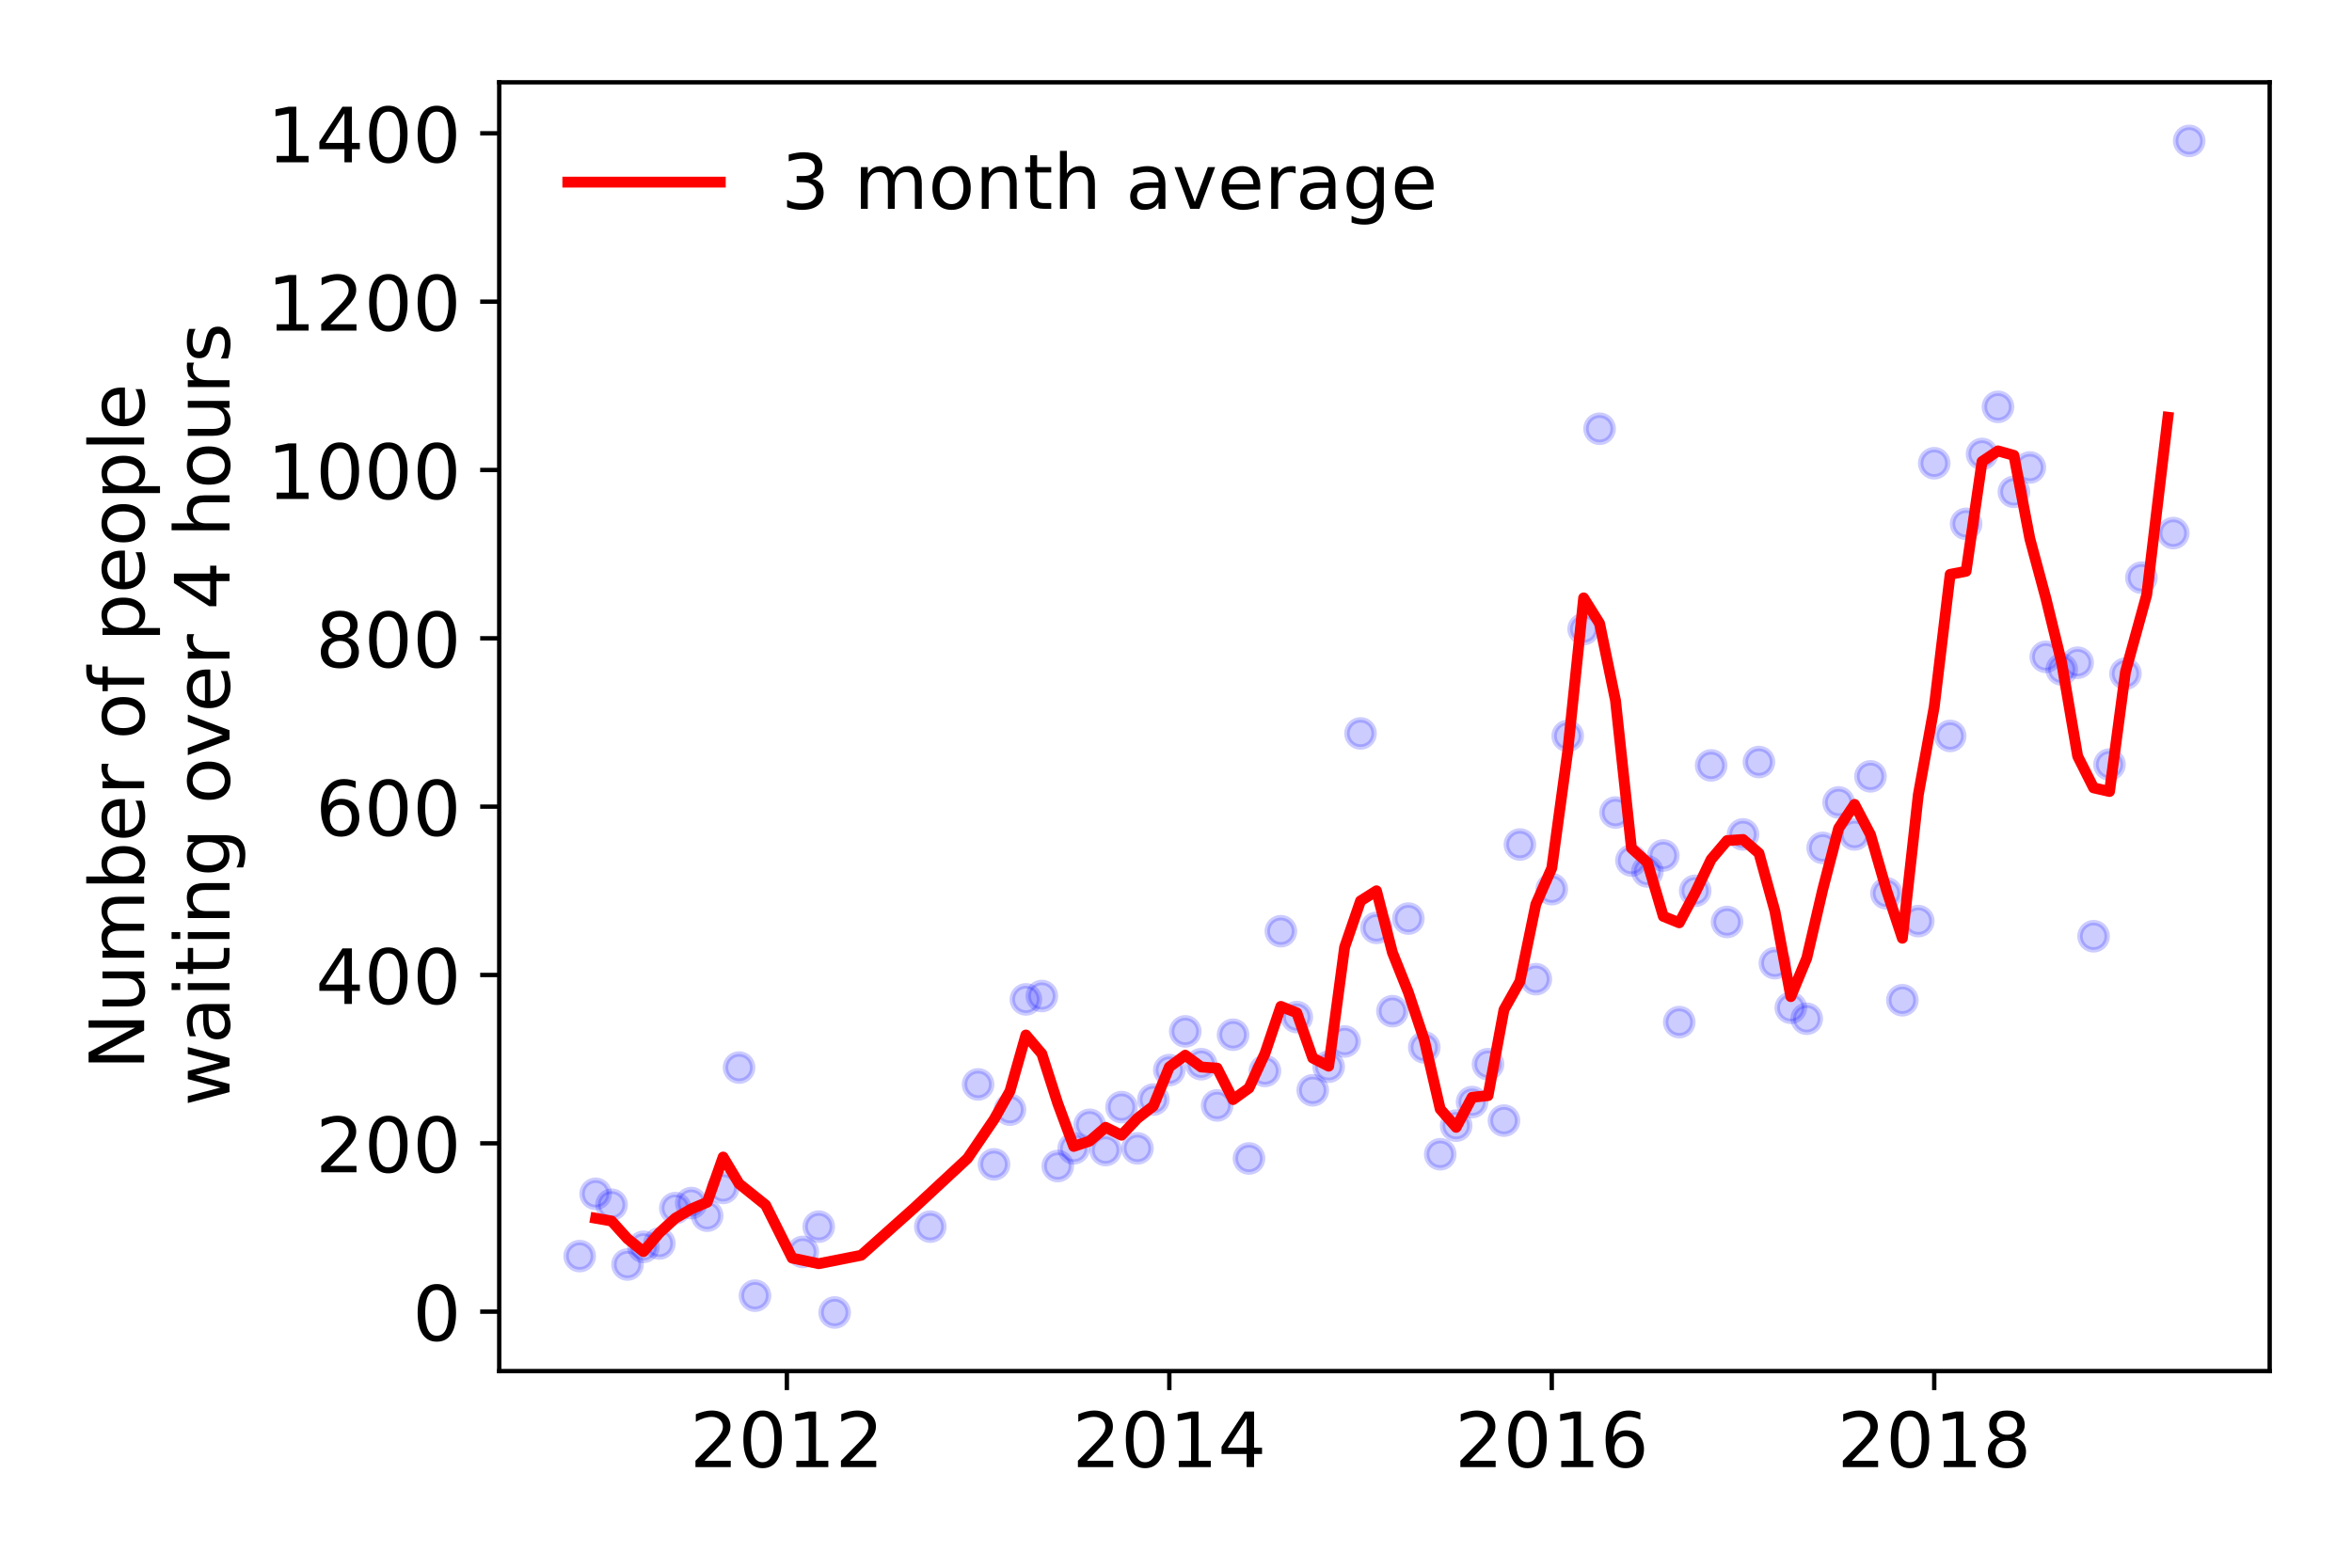 <?xml version="1.0" encoding="utf-8" standalone="no"?>
<!DOCTYPE svg PUBLIC "-//W3C//DTD SVG 1.1//EN"
  "http://www.w3.org/Graphics/SVG/1.1/DTD/svg11.dtd">
<!-- Created with matplotlib (https://matplotlib.org/) -->
<svg height="288pt" version="1.1" viewBox="0 0 432 288" width="432pt" xmlns="http://www.w3.org/2000/svg" xmlns:xlink="http://www.w3.org/1999/xlink">
 <defs>
  <style type="text/css">
*{stroke-linecap:butt;stroke-linejoin:round;}
  </style>
 </defs>
 <g id="figure_1">
  <g id="patch_1">
   <path d="M 0 288 
L 432 288 
L 432 0 
L 0 0 
z
" style="fill:#ffffff;"/>
  </g>
  <g id="axes_1">
   <g id="patch_2">
    <path d="M 91.695 251.88 
L 416.88 251.88 
L 416.88 15.12 
L 91.695 15.12 
z
" style="fill:#ffffff;"/>
   </g>
   <g id="matplotlib.axis_1">
    <g id="xtick_1">
     <g id="line2d_1">
      <defs>
       <path d="M 0 0 
L 0 3.5 
" id="m778761ebd9" style="stroke:#000000;stroke-width:0.8;"/>
      </defs>
      <g>
       <use style="stroke:#000000;stroke-width:0.8;" x="144.527" xlink:href="#m778761ebd9" y="251.88"/>
      </g>
     </g>
     <g id="text_1">
      <!-- 2012 -->
      <defs>
       <path d="M 19.188 8.297 
L 53.609 8.297 
L 53.609 0 
L 7.328 0 
L 7.328 8.297 
Q 12.938 14.109 22.625 23.891 
Q 32.328 33.688 34.812 36.531 
Q 39.547 41.844 41.422 45.531 
Q 43.312 49.219 43.312 52.781 
Q 43.312 58.594 39.234 62.25 
Q 35.156 65.922 28.609 65.922 
Q 23.969 65.922 18.812 64.312 
Q 13.672 62.703 7.812 59.422 
L 7.812 69.391 
Q 13.766 71.781 18.938 73 
Q 24.125 74.219 28.422 74.219 
Q 39.75 74.219 46.484 68.547 
Q 53.219 62.891 53.219 53.422 
Q 53.219 48.922 51.531 44.891 
Q 49.859 40.875 45.406 35.406 
Q 44.188 33.984 37.641 27.219 
Q 31.109 20.453 19.188 8.297 
z
" id="DejaVuSans-50"/>
       <path d="M 31.781 66.406 
Q 24.172 66.406 20.328 58.906 
Q 16.5 51.422 16.5 36.375 
Q 16.5 21.391 20.328 13.891 
Q 24.172 6.391 31.781 6.391 
Q 39.453 6.391 43.281 13.891 
Q 47.125 21.391 47.125 36.375 
Q 47.125 51.422 43.281 58.906 
Q 39.453 66.406 31.781 66.406 
z
M 31.781 74.219 
Q 44.047 74.219 50.516 64.516 
Q 56.984 54.828 56.984 36.375 
Q 56.984 17.969 50.516 8.266 
Q 44.047 -1.422 31.781 -1.422 
Q 19.531 -1.422 13.062 8.266 
Q 6.594 17.969 6.594 36.375 
Q 6.594 54.828 13.062 64.516 
Q 19.531 74.219 31.781 74.219 
z
" id="DejaVuSans-48"/>
       <path d="M 12.406 8.297 
L 28.516 8.297 
L 28.516 63.922 
L 10.984 60.406 
L 10.984 69.391 
L 28.422 72.906 
L 38.281 72.906 
L 38.281 8.297 
L 54.391 8.297 
L 54.391 0 
L 12.406 0 
z
" id="DejaVuSans-49"/>
      </defs>
      <g transform="translate(126.712 269.518)scale(0.14 -0.14)">
       <use xlink:href="#DejaVuSans-50"/>
       <use x="63.623" xlink:href="#DejaVuSans-48"/>
       <use x="127.246" xlink:href="#DejaVuSans-49"/>
       <use x="190.869" xlink:href="#DejaVuSans-50"/>
      </g>
     </g>
    </g>
    <g id="xtick_2">
     <g id="line2d_2">
      <g>
       <use style="stroke:#000000;stroke-width:0.8;" x="214.774" xlink:href="#m778761ebd9" y="251.88"/>
      </g>
     </g>
     <g id="text_2">
      <!-- 2014 -->
      <defs>
       <path d="M 37.797 64.312 
L 12.891 25.391 
L 37.797 25.391 
z
M 35.203 72.906 
L 47.609 72.906 
L 47.609 25.391 
L 58.016 25.391 
L 58.016 17.188 
L 47.609 17.188 
L 47.609 0 
L 37.797 0 
L 37.797 17.188 
L 4.891 17.188 
L 4.891 26.703 
z
" id="DejaVuSans-52"/>
      </defs>
      <g transform="translate(196.959 269.518)scale(0.14 -0.14)">
       <use xlink:href="#DejaVuSans-50"/>
       <use x="63.623" xlink:href="#DejaVuSans-48"/>
       <use x="127.246" xlink:href="#DejaVuSans-49"/>
       <use x="190.869" xlink:href="#DejaVuSans-52"/>
      </g>
     </g>
    </g>
    <g id="xtick_3">
     <g id="line2d_3">
      <g>
       <use style="stroke:#000000;stroke-width:0.8;" x="285.021" xlink:href="#m778761ebd9" y="251.88"/>
      </g>
     </g>
     <g id="text_3">
      <!-- 2016 -->
      <defs>
       <path d="M 33.016 40.375 
Q 26.375 40.375 22.484 35.828 
Q 18.609 31.297 18.609 23.391 
Q 18.609 15.531 22.484 10.953 
Q 26.375 6.391 33.016 6.391 
Q 39.656 6.391 43.531 10.953 
Q 47.406 15.531 47.406 23.391 
Q 47.406 31.297 43.531 35.828 
Q 39.656 40.375 33.016 40.375 
z
M 52.594 71.297 
L 52.594 62.312 
Q 48.875 64.062 45.094 64.984 
Q 41.312 65.922 37.594 65.922 
Q 27.828 65.922 22.672 59.328 
Q 17.531 52.734 16.797 39.406 
Q 19.672 43.656 24.016 45.922 
Q 28.375 48.188 33.594 48.188 
Q 44.578 48.188 50.953 41.516 
Q 57.328 34.859 57.328 23.391 
Q 57.328 12.156 50.688 5.359 
Q 44.047 -1.422 33.016 -1.422 
Q 20.359 -1.422 13.672 8.266 
Q 6.984 17.969 6.984 36.375 
Q 6.984 53.656 15.188 63.938 
Q 23.391 74.219 37.203 74.219 
Q 40.922 74.219 44.703 73.484 
Q 48.484 72.75 52.594 71.297 
z
" id="DejaVuSans-54"/>
      </defs>
      <g transform="translate(267.206 269.518)scale(0.14 -0.14)">
       <use xlink:href="#DejaVuSans-50"/>
       <use x="63.623" xlink:href="#DejaVuSans-48"/>
       <use x="127.246" xlink:href="#DejaVuSans-49"/>
       <use x="190.869" xlink:href="#DejaVuSans-54"/>
      </g>
     </g>
    </g>
    <g id="xtick_4">
     <g id="line2d_4">
      <g>
       <use style="stroke:#000000;stroke-width:0.8;" x="355.268" xlink:href="#m778761ebd9" y="251.88"/>
      </g>
     </g>
     <g id="text_4">
      <!-- 2018 -->
      <defs>
       <path d="M 31.781 34.625 
Q 24.75 34.625 20.719 30.859 
Q 16.703 27.094 16.703 20.516 
Q 16.703 13.922 20.719 10.156 
Q 24.75 6.391 31.781 6.391 
Q 38.812 6.391 42.859 10.172 
Q 46.922 13.969 46.922 20.516 
Q 46.922 27.094 42.891 30.859 
Q 38.875 34.625 31.781 34.625 
z
M 21.922 38.812 
Q 15.578 40.375 12.031 44.719 
Q 8.5 49.078 8.5 55.328 
Q 8.5 64.062 14.719 69.141 
Q 20.953 74.219 31.781 74.219 
Q 42.672 74.219 48.875 69.141 
Q 55.078 64.062 55.078 55.328 
Q 55.078 49.078 51.531 44.719 
Q 48 40.375 41.703 38.812 
Q 48.828 37.156 52.797 32.312 
Q 56.781 27.484 56.781 20.516 
Q 56.781 9.906 50.312 4.234 
Q 43.844 -1.422 31.781 -1.422 
Q 19.734 -1.422 13.25 4.234 
Q 6.781 9.906 6.781 20.516 
Q 6.781 27.484 10.781 32.312 
Q 14.797 37.156 21.922 38.812 
z
M 18.312 54.391 
Q 18.312 48.734 21.844 45.562 
Q 25.391 42.391 31.781 42.391 
Q 38.141 42.391 41.719 45.562 
Q 45.312 48.734 45.312 54.391 
Q 45.312 60.062 41.719 63.234 
Q 38.141 66.406 31.781 66.406 
Q 25.391 66.406 21.844 63.234 
Q 18.312 60.062 18.312 54.391 
z
" id="DejaVuSans-56"/>
      </defs>
      <g transform="translate(337.453 269.518)scale(0.14 -0.14)">
       <use xlink:href="#DejaVuSans-50"/>
       <use x="63.623" xlink:href="#DejaVuSans-48"/>
       <use x="127.246" xlink:href="#DejaVuSans-49"/>
       <use x="190.869" xlink:href="#DejaVuSans-56"/>
      </g>
     </g>
    </g>
   </g>
   <g id="matplotlib.axis_2">
    <g id="ytick_1">
     <g id="line2d_5">
      <defs>
       <path d="M 0 0 
L -3.5 0 
" id="m8ed3cdb91a" style="stroke:#000000;stroke-width:0.8;"/>
      </defs>
      <g>
       <use style="stroke:#000000;stroke-width:0.8;" x="91.695" xlink:href="#m8ed3cdb91a" y="240.964"/>
      </g>
     </g>
     <g id="text_5">
      <!-- 0 -->
      <g transform="translate(75.787 246.282)scale(0.14 -0.14)">
       <use xlink:href="#DejaVuSans-48"/>
      </g>
     </g>
    </g>
    <g id="ytick_2">
     <g id="line2d_6">
      <g>
       <use style="stroke:#000000;stroke-width:0.8;" x="91.695" xlink:href="#m8ed3cdb91a" y="210.039"/>
      </g>
     </g>
     <g id="text_6">
      <!-- 200 -->
      <g transform="translate(57.972 215.358)scale(0.14 -0.14)">
       <use xlink:href="#DejaVuSans-50"/>
       <use x="63.623" xlink:href="#DejaVuSans-48"/>
       <use x="127.246" xlink:href="#DejaVuSans-48"/>
      </g>
     </g>
    </g>
    <g id="ytick_3">
     <g id="line2d_7">
      <g>
       <use style="stroke:#000000;stroke-width:0.8;" x="91.695" xlink:href="#m8ed3cdb91a" y="179.114"/>
      </g>
     </g>
     <g id="text_7">
      <!-- 400 -->
      <g transform="translate(57.972 184.433)scale(0.14 -0.14)">
       <use xlink:href="#DejaVuSans-52"/>
       <use x="63.623" xlink:href="#DejaVuSans-48"/>
       <use x="127.246" xlink:href="#DejaVuSans-48"/>
      </g>
     </g>
    </g>
    <g id="ytick_4">
     <g id="line2d_8">
      <g>
       <use style="stroke:#000000;stroke-width:0.8;" x="91.695" xlink:href="#m8ed3cdb91a" y="148.189"/>
      </g>
     </g>
     <g id="text_8">
      <!-- 600 -->
      <g transform="translate(57.972 153.508)scale(0.14 -0.14)">
       <use xlink:href="#DejaVuSans-54"/>
       <use x="63.623" xlink:href="#DejaVuSans-48"/>
       <use x="127.246" xlink:href="#DejaVuSans-48"/>
      </g>
     </g>
    </g>
    <g id="ytick_5">
     <g id="line2d_9">
      <g>
       <use style="stroke:#000000;stroke-width:0.8;" x="91.695" xlink:href="#m8ed3cdb91a" y="117.264"/>
      </g>
     </g>
     <g id="text_9">
      <!-- 800 -->
      <g transform="translate(57.972 122.583)scale(0.14 -0.14)">
       <use xlink:href="#DejaVuSans-56"/>
       <use x="63.623" xlink:href="#DejaVuSans-48"/>
       <use x="127.246" xlink:href="#DejaVuSans-48"/>
      </g>
     </g>
    </g>
    <g id="ytick_6">
     <g id="line2d_10">
      <g>
       <use style="stroke:#000000;stroke-width:0.8;" x="91.695" xlink:href="#m8ed3cdb91a" y="86.34"/>
      </g>
     </g>
     <g id="text_10">
      <!-- 1000 -->
      <g transform="translate(49.065 91.659)scale(0.14 -0.14)">
       <use xlink:href="#DejaVuSans-49"/>
       <use x="63.623" xlink:href="#DejaVuSans-48"/>
       <use x="127.246" xlink:href="#DejaVuSans-48"/>
       <use x="190.869" xlink:href="#DejaVuSans-48"/>
      </g>
     </g>
    </g>
    <g id="ytick_7">
     <g id="line2d_11">
      <g>
       <use style="stroke:#000000;stroke-width:0.8;" x="91.695" xlink:href="#m8ed3cdb91a" y="55.415"/>
      </g>
     </g>
     <g id="text_11">
      <!-- 1200 -->
      <g transform="translate(49.065 60.734)scale(0.14 -0.14)">
       <use xlink:href="#DejaVuSans-49"/>
       <use x="63.623" xlink:href="#DejaVuSans-50"/>
       <use x="127.246" xlink:href="#DejaVuSans-48"/>
       <use x="190.869" xlink:href="#DejaVuSans-48"/>
      </g>
     </g>
    </g>
    <g id="ytick_8">
     <g id="line2d_12">
      <g>
       <use style="stroke:#000000;stroke-width:0.8;" x="91.695" xlink:href="#m8ed3cdb91a" y="24.49"/>
      </g>
     </g>
     <g id="text_12">
      <!-- 1400 -->
      <g transform="translate(49.065 29.809)scale(0.14 -0.14)">
       <use xlink:href="#DejaVuSans-49"/>
       <use x="63.623" xlink:href="#DejaVuSans-52"/>
       <use x="127.246" xlink:href="#DejaVuSans-48"/>
       <use x="190.869" xlink:href="#DejaVuSans-48"/>
      </g>
     </g>
    </g>
    <g id="text_13">
     <!-- Number of people -->
     <defs>
      <path d="M 9.812 72.906 
L 23.094 72.906 
L 55.422 11.922 
L 55.422 72.906 
L 64.984 72.906 
L 64.984 0 
L 51.703 0 
L 19.391 60.984 
L 19.391 0 
L 9.812 0 
z
" id="DejaVuSans-78"/>
      <path d="M 8.5 21.578 
L 8.5 54.688 
L 17.484 54.688 
L 17.484 21.922 
Q 17.484 14.156 20.5 10.266 
Q 23.531 6.391 29.594 6.391 
Q 36.859 6.391 41.078 11.031 
Q 45.312 15.672 45.312 23.688 
L 45.312 54.688 
L 54.297 54.688 
L 54.297 0 
L 45.312 0 
L 45.312 8.406 
Q 42.047 3.422 37.719 1 
Q 33.406 -1.422 27.688 -1.422 
Q 18.266 -1.422 13.375 4.438 
Q 8.5 10.297 8.5 21.578 
z
M 31.109 56 
z
" id="DejaVuSans-117"/>
      <path d="M 52 44.188 
Q 55.375 50.25 60.062 53.125 
Q 64.75 56 71.094 56 
Q 79.641 56 84.281 50.016 
Q 88.922 44.047 88.922 33.016 
L 88.922 0 
L 79.891 0 
L 79.891 32.719 
Q 79.891 40.578 77.094 44.375 
Q 74.312 48.188 68.609 48.188 
Q 61.625 48.188 57.562 43.547 
Q 53.516 38.922 53.516 30.906 
L 53.516 0 
L 44.484 0 
L 44.484 32.719 
Q 44.484 40.625 41.703 44.406 
Q 38.922 48.188 33.109 48.188 
Q 26.219 48.188 22.156 43.531 
Q 18.109 38.875 18.109 30.906 
L 18.109 0 
L 9.078 0 
L 9.078 54.688 
L 18.109 54.688 
L 18.109 46.188 
Q 21.188 51.219 25.484 53.609 
Q 29.781 56 35.688 56 
Q 41.656 56 45.828 52.969 
Q 50 49.953 52 44.188 
z
" id="DejaVuSans-109"/>
      <path d="M 48.688 27.297 
Q 48.688 37.203 44.609 42.844 
Q 40.531 48.484 33.406 48.484 
Q 26.266 48.484 22.188 42.844 
Q 18.109 37.203 18.109 27.297 
Q 18.109 17.391 22.188 11.75 
Q 26.266 6.109 33.406 6.109 
Q 40.531 6.109 44.609 11.75 
Q 48.688 17.391 48.688 27.297 
z
M 18.109 46.391 
Q 20.953 51.266 25.266 53.625 
Q 29.594 56 35.594 56 
Q 45.562 56 51.781 48.094 
Q 58.016 40.188 58.016 27.297 
Q 58.016 14.406 51.781 6.484 
Q 45.562 -1.422 35.594 -1.422 
Q 29.594 -1.422 25.266 0.953 
Q 20.953 3.328 18.109 8.203 
L 18.109 0 
L 9.078 0 
L 9.078 75.984 
L 18.109 75.984 
z
" id="DejaVuSans-98"/>
      <path d="M 56.203 29.594 
L 56.203 25.203 
L 14.891 25.203 
Q 15.484 15.922 20.484 11.062 
Q 25.484 6.203 34.422 6.203 
Q 39.594 6.203 44.453 7.469 
Q 49.312 8.734 54.109 11.281 
L 54.109 2.781 
Q 49.266 0.734 44.188 -0.344 
Q 39.109 -1.422 33.891 -1.422 
Q 20.797 -1.422 13.156 6.188 
Q 5.516 13.812 5.516 26.812 
Q 5.516 40.234 12.766 48.109 
Q 20.016 56 32.328 56 
Q 43.359 56 49.781 48.891 
Q 56.203 41.797 56.203 29.594 
z
M 47.219 32.234 
Q 47.125 39.594 43.094 43.984 
Q 39.062 48.391 32.422 48.391 
Q 24.906 48.391 20.391 44.141 
Q 15.875 39.891 15.188 32.172 
z
" id="DejaVuSans-101"/>
      <path d="M 41.109 46.297 
Q 39.594 47.172 37.812 47.578 
Q 36.031 48 33.891 48 
Q 26.266 48 22.188 43.047 
Q 18.109 38.094 18.109 28.812 
L 18.109 0 
L 9.078 0 
L 9.078 54.688 
L 18.109 54.688 
L 18.109 46.188 
Q 20.953 51.172 25.484 53.578 
Q 30.031 56 36.531 56 
Q 37.453 56 38.578 55.875 
Q 39.703 55.766 41.062 55.516 
z
" id="DejaVuSans-114"/>
      <path id="DejaVuSans-32"/>
      <path d="M 30.609 48.391 
Q 23.391 48.391 19.188 42.75 
Q 14.984 37.109 14.984 27.297 
Q 14.984 17.484 19.156 11.844 
Q 23.344 6.203 30.609 6.203 
Q 37.797 6.203 41.984 11.859 
Q 46.188 17.531 46.188 27.297 
Q 46.188 37.016 41.984 42.703 
Q 37.797 48.391 30.609 48.391 
z
M 30.609 56 
Q 42.328 56 49.016 48.375 
Q 55.719 40.766 55.719 27.297 
Q 55.719 13.875 49.016 6.219 
Q 42.328 -1.422 30.609 -1.422 
Q 18.844 -1.422 12.172 6.219 
Q 5.516 13.875 5.516 27.297 
Q 5.516 40.766 12.172 48.375 
Q 18.844 56 30.609 56 
z
" id="DejaVuSans-111"/>
      <path d="M 37.109 75.984 
L 37.109 68.5 
L 28.516 68.5 
Q 23.688 68.5 21.797 66.547 
Q 19.922 64.594 19.922 59.516 
L 19.922 54.688 
L 34.719 54.688 
L 34.719 47.703 
L 19.922 47.703 
L 19.922 0 
L 10.891 0 
L 10.891 47.703 
L 2.297 47.703 
L 2.297 54.688 
L 10.891 54.688 
L 10.891 58.5 
Q 10.891 67.625 15.141 71.797 
Q 19.391 75.984 28.609 75.984 
z
" id="DejaVuSans-102"/>
      <path d="M 18.109 8.203 
L 18.109 -20.797 
L 9.078 -20.797 
L 9.078 54.688 
L 18.109 54.688 
L 18.109 46.391 
Q 20.953 51.266 25.266 53.625 
Q 29.594 56 35.594 56 
Q 45.562 56 51.781 48.094 
Q 58.016 40.188 58.016 27.297 
Q 58.016 14.406 51.781 6.484 
Q 45.562 -1.422 35.594 -1.422 
Q 29.594 -1.422 25.266 0.953 
Q 20.953 3.328 18.109 8.203 
z
M 48.688 27.297 
Q 48.688 37.203 44.609 42.844 
Q 40.531 48.484 33.406 48.484 
Q 26.266 48.484 22.188 42.844 
Q 18.109 37.203 18.109 27.297 
Q 18.109 17.391 22.188 11.75 
Q 26.266 6.109 33.406 6.109 
Q 40.531 6.109 44.609 11.75 
Q 48.688 17.391 48.688 27.297 
z
" id="DejaVuSans-112"/>
      <path d="M 9.422 75.984 
L 18.406 75.984 
L 18.406 0 
L 9.422 0 
z
" id="DejaVuSans-108"/>
     </defs>
     <g transform="translate(26.477 196.547)rotate(-90)scale(0.14 -0.14)">
      <use xlink:href="#DejaVuSans-78"/>
      <use x="74.805" xlink:href="#DejaVuSans-117"/>
      <use x="138.184" xlink:href="#DejaVuSans-109"/>
      <use x="235.596" xlink:href="#DejaVuSans-98"/>
      <use x="299.072" xlink:href="#DejaVuSans-101"/>
      <use x="360.596" xlink:href="#DejaVuSans-114"/>
      <use x="401.709" xlink:href="#DejaVuSans-32"/>
      <use x="433.496" xlink:href="#DejaVuSans-111"/>
      <use x="494.678" xlink:href="#DejaVuSans-102"/>
      <use x="529.883" xlink:href="#DejaVuSans-32"/>
      <use x="561.67" xlink:href="#DejaVuSans-112"/>
      <use x="625.146" xlink:href="#DejaVuSans-101"/>
      <use x="686.67" xlink:href="#DejaVuSans-111"/>
      <use x="747.852" xlink:href="#DejaVuSans-112"/>
      <use x="811.328" xlink:href="#DejaVuSans-108"/>
      <use x="839.111" xlink:href="#DejaVuSans-101"/>
     </g>
     <!--  waiting over 4 hours -->
     <defs>
      <path d="M 4.203 54.688 
L 13.188 54.688 
L 24.422 12.016 
L 35.594 54.688 
L 46.188 54.688 
L 57.422 12.016 
L 68.609 54.688 
L 77.594 54.688 
L 63.281 0 
L 52.688 0 
L 40.922 44.828 
L 29.109 0 
L 18.5 0 
z
" id="DejaVuSans-119"/>
      <path d="M 34.281 27.484 
Q 23.391 27.484 19.188 25 
Q 14.984 22.516 14.984 16.5 
Q 14.984 11.719 18.141 8.906 
Q 21.297 6.109 26.703 6.109 
Q 34.188 6.109 38.703 11.406 
Q 43.219 16.703 43.219 25.484 
L 43.219 27.484 
z
M 52.203 31.203 
L 52.203 0 
L 43.219 0 
L 43.219 8.297 
Q 40.141 3.328 35.547 0.953 
Q 30.953 -1.422 24.312 -1.422 
Q 15.922 -1.422 10.953 3.297 
Q 6 8.016 6 15.922 
Q 6 25.141 12.172 29.828 
Q 18.359 34.516 30.609 34.516 
L 43.219 34.516 
L 43.219 35.406 
Q 43.219 41.609 39.141 45 
Q 35.062 48.391 27.688 48.391 
Q 23 48.391 18.547 47.266 
Q 14.109 46.141 10.016 43.891 
L 10.016 52.203 
Q 14.938 54.109 19.578 55.047 
Q 24.219 56 28.609 56 
Q 40.484 56 46.344 49.844 
Q 52.203 43.703 52.203 31.203 
z
" id="DejaVuSans-97"/>
      <path d="M 9.422 54.688 
L 18.406 54.688 
L 18.406 0 
L 9.422 0 
z
M 9.422 75.984 
L 18.406 75.984 
L 18.406 64.594 
L 9.422 64.594 
z
" id="DejaVuSans-105"/>
      <path d="M 18.312 70.219 
L 18.312 54.688 
L 36.812 54.688 
L 36.812 47.703 
L 18.312 47.703 
L 18.312 18.016 
Q 18.312 11.328 20.141 9.422 
Q 21.969 7.516 27.594 7.516 
L 36.812 7.516 
L 36.812 0 
L 27.594 0 
Q 17.188 0 13.234 3.875 
Q 9.281 7.766 9.281 18.016 
L 9.281 47.703 
L 2.688 47.703 
L 2.688 54.688 
L 9.281 54.688 
L 9.281 70.219 
z
" id="DejaVuSans-116"/>
      <path d="M 54.891 33.016 
L 54.891 0 
L 45.906 0 
L 45.906 32.719 
Q 45.906 40.484 42.875 44.328 
Q 39.844 48.188 33.797 48.188 
Q 26.516 48.188 22.312 43.547 
Q 18.109 38.922 18.109 30.906 
L 18.109 0 
L 9.078 0 
L 9.078 54.688 
L 18.109 54.688 
L 18.109 46.188 
Q 21.344 51.125 25.703 53.562 
Q 30.078 56 35.797 56 
Q 45.219 56 50.047 50.172 
Q 54.891 44.344 54.891 33.016 
z
" id="DejaVuSans-110"/>
      <path d="M 45.406 27.984 
Q 45.406 37.75 41.375 43.109 
Q 37.359 48.484 30.078 48.484 
Q 22.859 48.484 18.828 43.109 
Q 14.797 37.75 14.797 27.984 
Q 14.797 18.266 18.828 12.891 
Q 22.859 7.516 30.078 7.516 
Q 37.359 7.516 41.375 12.891 
Q 45.406 18.266 45.406 27.984 
z
M 54.391 6.781 
Q 54.391 -7.172 48.188 -13.984 
Q 42 -20.797 29.203 -20.797 
Q 24.469 -20.797 20.266 -20.094 
Q 16.062 -19.391 12.109 -17.922 
L 12.109 -9.188 
Q 16.062 -11.328 19.922 -12.344 
Q 23.781 -13.375 27.781 -13.375 
Q 36.625 -13.375 41.016 -8.766 
Q 45.406 -4.156 45.406 5.172 
L 45.406 9.625 
Q 42.625 4.781 38.281 2.391 
Q 33.938 0 27.875 0 
Q 17.828 0 11.672 7.656 
Q 5.516 15.328 5.516 27.984 
Q 5.516 40.672 11.672 48.328 
Q 17.828 56 27.875 56 
Q 33.938 56 38.281 53.609 
Q 42.625 51.219 45.406 46.391 
L 45.406 54.688 
L 54.391 54.688 
z
" id="DejaVuSans-103"/>
      <path d="M 2.984 54.688 
L 12.5 54.688 
L 29.594 8.797 
L 46.688 54.688 
L 56.203 54.688 
L 35.688 0 
L 23.484 0 
z
" id="DejaVuSans-118"/>
      <path d="M 54.891 33.016 
L 54.891 0 
L 45.906 0 
L 45.906 32.719 
Q 45.906 40.484 42.875 44.328 
Q 39.844 48.188 33.797 48.188 
Q 26.516 48.188 22.312 43.547 
Q 18.109 38.922 18.109 30.906 
L 18.109 0 
L 9.078 0 
L 9.078 75.984 
L 18.109 75.984 
L 18.109 46.188 
Q 21.344 51.125 25.703 53.562 
Q 30.078 56 35.797 56 
Q 45.219 56 50.047 50.172 
Q 54.891 44.344 54.891 33.016 
z
" id="DejaVuSans-104"/>
      <path d="M 44.281 53.078 
L 44.281 44.578 
Q 40.484 46.531 36.375 47.5 
Q 32.281 48.484 27.875 48.484 
Q 21.188 48.484 17.844 46.438 
Q 14.5 44.391 14.5 40.281 
Q 14.5 37.156 16.891 35.375 
Q 19.281 33.594 26.516 31.984 
L 29.594 31.297 
Q 39.156 29.25 43.188 25.516 
Q 47.219 21.781 47.219 15.094 
Q 47.219 7.469 41.188 3.016 
Q 35.156 -1.422 24.609 -1.422 
Q 20.219 -1.422 15.453 -0.562 
Q 10.688 0.297 5.422 2 
L 5.422 11.281 
Q 10.406 8.688 15.234 7.391 
Q 20.062 6.109 24.812 6.109 
Q 31.156 6.109 34.562 8.281 
Q 37.984 10.453 37.984 14.406 
Q 37.984 18.062 35.516 20.016 
Q 33.062 21.969 24.703 23.781 
L 21.578 24.516 
Q 13.234 26.266 9.516 29.906 
Q 5.812 33.547 5.812 39.891 
Q 5.812 47.609 11.281 51.797 
Q 16.75 56 26.812 56 
Q 31.781 56 36.172 55.266 
Q 40.578 54.547 44.281 53.078 
z
" id="DejaVuSans-115"/>
     </defs>
     <g transform="translate(42.153 207.672)rotate(-90)scale(0.14 -0.14)">
      <use xlink:href="#DejaVuSans-32"/>
      <use x="31.787" xlink:href="#DejaVuSans-119"/>
      <use x="113.574" xlink:href="#DejaVuSans-97"/>
      <use x="174.854" xlink:href="#DejaVuSans-105"/>
      <use x="202.637" xlink:href="#DejaVuSans-116"/>
      <use x="241.846" xlink:href="#DejaVuSans-105"/>
      <use x="269.629" xlink:href="#DejaVuSans-110"/>
      <use x="333.008" xlink:href="#DejaVuSans-103"/>
      <use x="396.484" xlink:href="#DejaVuSans-32"/>
      <use x="428.271" xlink:href="#DejaVuSans-111"/>
      <use x="489.453" xlink:href="#DejaVuSans-118"/>
      <use x="548.633" xlink:href="#DejaVuSans-101"/>
      <use x="610.156" xlink:href="#DejaVuSans-114"/>
      <use x="651.27" xlink:href="#DejaVuSans-32"/>
      <use x="683.057" xlink:href="#DejaVuSans-52"/>
      <use x="746.68" xlink:href="#DejaVuSans-32"/>
      <use x="778.467" xlink:href="#DejaVuSans-104"/>
      <use x="841.846" xlink:href="#DejaVuSans-111"/>
      <use x="903.027" xlink:href="#DejaVuSans-117"/>
      <use x="966.406" xlink:href="#DejaVuSans-114"/>
      <use x="1007.52" xlink:href="#DejaVuSans-115"/>
     </g>
    </g>
   </g>
   <g id="line2d_13">
    <defs>
     <path d="M 0 2.5 
C 0.663 2.5 1.299 2.237 1.768 1.768 
C 2.237 1.299 2.5 0.663 2.5 0 
C 2.5 -0.663 2.237 -1.299 1.768 -1.768 
C 1.299 -2.237 0.663 -2.5 0 -2.5 
C -0.663 -2.5 -1.299 -2.237 -1.768 -1.768 
C -2.237 -1.299 -2.5 -0.663 -2.5 0 
C -2.5 0.663 -2.237 1.299 -1.768 1.768 
C -1.299 2.237 -0.663 2.5 0 2.5 
z
" id="mf20888c358" style="stroke:#0000ff;stroke-opacity:0.2;"/>
    </defs>
    <g clip-path="url(#pa7b7f38565)">
     <use style="fill:#0000ff;fill-opacity:0.2;stroke:#0000ff;stroke-opacity:0.2;" x="402.099" xlink:href="#mf20888c358" y="25.882"/>
     <use style="fill:#0000ff;fill-opacity:0.2;stroke:#0000ff;stroke-opacity:0.2;" x="399.172" xlink:href="#mf20888c358" y="97.937"/>
     <use style="fill:#0000ff;fill-opacity:0.2;stroke:#0000ff;stroke-opacity:0.2;" x="393.318" xlink:href="#mf20888c358" y="106.132"/>
     <use style="fill:#0000ff;fill-opacity:0.2;stroke:#0000ff;stroke-opacity:0.2;" x="390.391" xlink:href="#mf20888c358" y="123.759"/>
     <use style="fill:#0000ff;fill-opacity:0.2;stroke:#0000ff;stroke-opacity:0.2;" x="387.464" xlink:href="#mf20888c358" y="140.458"/>
     <use style="fill:#0000ff;fill-opacity:0.2;stroke:#0000ff;stroke-opacity:0.2;" x="384.537" xlink:href="#mf20888c358" y="172.001"/>
     <use style="fill:#0000ff;fill-opacity:0.2;stroke:#0000ff;stroke-opacity:0.2;" x="381.61" xlink:href="#mf20888c358" y="121.749"/>
     <use style="fill:#0000ff;fill-opacity:0.2;stroke:#0000ff;stroke-opacity:0.2;" x="378.683" xlink:href="#mf20888c358" y="122.986"/>
     <use style="fill:#0000ff;fill-opacity:0.2;stroke:#0000ff;stroke-opacity:0.2;" x="375.756" xlink:href="#mf20888c358" y="120.666"/>
     <use style="fill:#0000ff;fill-opacity:0.2;stroke:#0000ff;stroke-opacity:0.2;" x="372.829" xlink:href="#mf20888c358" y="85.876"/>
     <use style="fill:#0000ff;fill-opacity:0.2;stroke:#0000ff;stroke-opacity:0.2;" x="369.902" xlink:href="#mf20888c358" y="90.36"/>
     <use style="fill:#0000ff;fill-opacity:0.2;stroke:#0000ff;stroke-opacity:0.2;" x="366.975" xlink:href="#mf20888c358" y="74.743"/>
     <use style="fill:#0000ff;fill-opacity:0.2;stroke:#0000ff;stroke-opacity:0.2;" x="364.048" xlink:href="#mf20888c358" y="83.402"/>
     <use style="fill:#0000ff;fill-opacity:0.2;stroke:#0000ff;stroke-opacity:0.2;" x="361.121" xlink:href="#mf20888c358" y="96.236"/>
     <use style="fill:#0000ff;fill-opacity:0.2;stroke:#0000ff;stroke-opacity:0.2;" x="358.194" xlink:href="#mf20888c358" y="135.201"/>
     <use style="fill:#0000ff;fill-opacity:0.2;stroke:#0000ff;stroke-opacity:0.2;" x="355.268" xlink:href="#mf20888c358" y="85.103"/>
     <use style="fill:#0000ff;fill-opacity:0.2;stroke:#0000ff;stroke-opacity:0.2;" x="352.341" xlink:href="#mf20888c358" y="169.218"/>
     <use style="fill:#0000ff;fill-opacity:0.2;stroke:#0000ff;stroke-opacity:0.2;" x="349.414" xlink:href="#mf20888c358" y="183.753"/>
     <use style="fill:#0000ff;fill-opacity:0.2;stroke:#0000ff;stroke-opacity:0.2;" x="346.487" xlink:href="#mf20888c358" y="164.116"/>
     <use style="fill:#0000ff;fill-opacity:0.2;stroke:#0000ff;stroke-opacity:0.2;" x="343.56" xlink:href="#mf20888c358" y="142.623"/>
     <use style="fill:#0000ff;fill-opacity:0.2;stroke:#0000ff;stroke-opacity:0.2;" x="340.633" xlink:href="#mf20888c358" y="153.292"/>
     <use style="fill:#0000ff;fill-opacity:0.2;stroke:#0000ff;stroke-opacity:0.2;" x="337.706" xlink:href="#mf20888c358" y="147.416"/>
     <use style="fill:#0000ff;fill-opacity:0.2;stroke:#0000ff;stroke-opacity:0.2;" x="334.779" xlink:href="#mf20888c358" y="155.766"/>
     <use style="fill:#0000ff;fill-opacity:0.2;stroke:#0000ff;stroke-opacity:0.2;" x="331.852" xlink:href="#mf20888c358" y="187.154"/>
     <use style="fill:#0000ff;fill-opacity:0.2;stroke:#0000ff;stroke-opacity:0.2;" x="328.925" xlink:href="#mf20888c358" y="185.144"/>
     <use style="fill:#0000ff;fill-opacity:0.2;stroke:#0000ff;stroke-opacity:0.2;" x="325.998" xlink:href="#mf20888c358" y="176.949"/>
     <use style="fill:#0000ff;fill-opacity:0.2;stroke:#0000ff;stroke-opacity:0.2;" x="323.071" xlink:href="#mf20888c358" y="139.994"/>
     <use style="fill:#0000ff;fill-opacity:0.2;stroke:#0000ff;stroke-opacity:0.2;" x="320.144" xlink:href="#mf20888c358" y="153.292"/>
     <use style="fill:#0000ff;fill-opacity:0.2;stroke:#0000ff;stroke-opacity:0.2;" x="317.217" xlink:href="#mf20888c358" y="169.373"/>
     <use style="fill:#0000ff;fill-opacity:0.2;stroke:#0000ff;stroke-opacity:0.2;" x="314.29" xlink:href="#mf20888c358" y="140.613"/>
     <use style="fill:#0000ff;fill-opacity:0.2;stroke:#0000ff;stroke-opacity:0.2;" x="311.363" xlink:href="#mf20888c358" y="163.652"/>
     <use style="fill:#0000ff;fill-opacity:0.2;stroke:#0000ff;stroke-opacity:0.2;" x="308.436" xlink:href="#mf20888c358" y="187.773"/>
     <use style="fill:#0000ff;fill-opacity:0.2;stroke:#0000ff;stroke-opacity:0.2;" x="305.509" xlink:href="#mf20888c358" y="157.157"/>
     <use style="fill:#0000ff;fill-opacity:0.2;stroke:#0000ff;stroke-opacity:0.2;" x="302.582" xlink:href="#mf20888c358" y="160.095"/>
     <use style="fill:#0000ff;fill-opacity:0.2;stroke:#0000ff;stroke-opacity:0.2;" x="299.655" xlink:href="#mf20888c358" y="158.085"/>
     <use style="fill:#0000ff;fill-opacity:0.2;stroke:#0000ff;stroke-opacity:0.2;" x="296.728" xlink:href="#mf20888c358" y="149.272"/>
     <use style="fill:#0000ff;fill-opacity:0.2;stroke:#0000ff;stroke-opacity:0.2;" x="293.801" xlink:href="#mf20888c358" y="78.763"/>
     <use style="fill:#0000ff;fill-opacity:0.2;stroke:#0000ff;stroke-opacity:0.2;" x="290.874" xlink:href="#mf20888c358" y="115.564"/>
     <use style="fill:#0000ff;fill-opacity:0.2;stroke:#0000ff;stroke-opacity:0.2;" x="287.948" xlink:href="#mf20888c358" y="135.201"/>
     <use style="fill:#0000ff;fill-opacity:0.2;stroke:#0000ff;stroke-opacity:0.2;" x="285.021" xlink:href="#mf20888c358" y="163.342"/>
     <use style="fill:#0000ff;fill-opacity:0.2;stroke:#0000ff;stroke-opacity:0.2;" x="282.094" xlink:href="#mf20888c358" y="179.887"/>
     <use style="fill:#0000ff;fill-opacity:0.2;stroke:#0000ff;stroke-opacity:0.2;" x="279.167" xlink:href="#mf20888c358" y="155.147"/>
     <use style="fill:#0000ff;fill-opacity:0.2;stroke:#0000ff;stroke-opacity:0.2;" x="276.24" xlink:href="#mf20888c358" y="205.864"/>
     <use style="fill:#0000ff;fill-opacity:0.2;stroke:#0000ff;stroke-opacity:0.2;" x="273.313" xlink:href="#mf20888c358" y="195.504"/>
     <use style="fill:#0000ff;fill-opacity:0.2;stroke:#0000ff;stroke-opacity:0.2;" x="270.386" xlink:href="#mf20888c358" y="202.462"/>
     <use style="fill:#0000ff;fill-opacity:0.2;stroke:#0000ff;stroke-opacity:0.2;" x="267.459" xlink:href="#mf20888c358" y="206.792"/>
     <use style="fill:#0000ff;fill-opacity:0.2;stroke:#0000ff;stroke-opacity:0.2;" x="264.532" xlink:href="#mf20888c358" y="212.049"/>
     <use style="fill:#0000ff;fill-opacity:0.2;stroke:#0000ff;stroke-opacity:0.2;" x="261.605" xlink:href="#mf20888c358" y="192.412"/>
     <use style="fill:#0000ff;fill-opacity:0.2;stroke:#0000ff;stroke-opacity:0.2;" x="258.678" xlink:href="#mf20888c358" y="168.754"/>
     <use style="fill:#0000ff;fill-opacity:0.2;stroke:#0000ff;stroke-opacity:0.2;" x="255.751" xlink:href="#mf20888c358" y="185.763"/>
     <use style="fill:#0000ff;fill-opacity:0.2;stroke:#0000ff;stroke-opacity:0.2;" x="252.824" xlink:href="#mf20888c358" y="170.455"/>
     <use style="fill:#0000ff;fill-opacity:0.2;stroke:#0000ff;stroke-opacity:0.2;" x="249.897" xlink:href="#mf20888c358" y="134.737"/>
     <use style="fill:#0000ff;fill-opacity:0.2;stroke:#0000ff;stroke-opacity:0.2;" x="246.97" xlink:href="#mf20888c358" y="191.329"/>
     <use style="fill:#0000ff;fill-opacity:0.2;stroke:#0000ff;stroke-opacity:0.2;" x="244.043" xlink:href="#mf20888c358" y="195.968"/>
     <use style="fill:#0000ff;fill-opacity:0.2;stroke:#0000ff;stroke-opacity:0.2;" x="241.116" xlink:href="#mf20888c358" y="200.297"/>
     <use style="fill:#0000ff;fill-opacity:0.2;stroke:#0000ff;stroke-opacity:0.2;" x="238.189" xlink:href="#mf20888c358" y="186.845"/>
     <use style="fill:#0000ff;fill-opacity:0.2;stroke:#0000ff;stroke-opacity:0.2;" x="235.262" xlink:href="#mf20888c358" y="171.074"/>
     <use style="fill:#0000ff;fill-opacity:0.2;stroke:#0000ff;stroke-opacity:0.2;" x="232.335" xlink:href="#mf20888c358" y="196.741"/>
     <use style="fill:#0000ff;fill-opacity:0.2;stroke:#0000ff;stroke-opacity:0.2;" x="229.408" xlink:href="#mf20888c358" y="212.822"/>
     <use style="fill:#0000ff;fill-opacity:0.2;stroke:#0000ff;stroke-opacity:0.2;" x="226.481" xlink:href="#mf20888c358" y="190.092"/>
     <use style="fill:#0000ff;fill-opacity:0.2;stroke:#0000ff;stroke-opacity:0.2;" x="223.554" xlink:href="#mf20888c358" y="203.081"/>
     <use style="fill:#0000ff;fill-opacity:0.2;stroke:#0000ff;stroke-opacity:0.2;" x="220.627" xlink:href="#mf20888c358" y="195.504"/>
     <use style="fill:#0000ff;fill-opacity:0.2;stroke:#0000ff;stroke-opacity:0.2;" x="217.701" xlink:href="#mf20888c358" y="189.474"/>
     <use style="fill:#0000ff;fill-opacity:0.2;stroke:#0000ff;stroke-opacity:0.2;" x="214.774" xlink:href="#mf20888c358" y="196.587"/>
     <use style="fill:#0000ff;fill-opacity:0.2;stroke:#0000ff;stroke-opacity:0.2;" x="211.847" xlink:href="#mf20888c358" y="201.998"/>
     <use style="fill:#0000ff;fill-opacity:0.2;stroke:#0000ff;stroke-opacity:0.2;" x="208.92" xlink:href="#mf20888c358" y="210.967"/>
     <use style="fill:#0000ff;fill-opacity:0.2;stroke:#0000ff;stroke-opacity:0.2;" x="205.993" xlink:href="#mf20888c358" y="203.39"/>
     <use style="fill:#0000ff;fill-opacity:0.2;stroke:#0000ff;stroke-opacity:0.2;" x="203.066" xlink:href="#mf20888c358" y="211.276"/>
     <use style="fill:#0000ff;fill-opacity:0.2;stroke:#0000ff;stroke-opacity:0.2;" x="200.139" xlink:href="#mf20888c358" y="206.637"/>
     <use style="fill:#0000ff;fill-opacity:0.2;stroke:#0000ff;stroke-opacity:0.2;" x="197.212" xlink:href="#mf20888c358" y="210.967"/>
     <use style="fill:#0000ff;fill-opacity:0.2;stroke:#0000ff;stroke-opacity:0.2;" x="194.285" xlink:href="#mf20888c358" y="214.214"/>
     <use style="fill:#0000ff;fill-opacity:0.2;stroke:#0000ff;stroke-opacity:0.2;" x="191.358" xlink:href="#mf20888c358" y="182.98"/>
     <use style="fill:#0000ff;fill-opacity:0.2;stroke:#0000ff;stroke-opacity:0.2;" x="188.431" xlink:href="#mf20888c358" y="183.598"/>
     <use style="fill:#0000ff;fill-opacity:0.2;stroke:#0000ff;stroke-opacity:0.2;" x="185.504" xlink:href="#mf20888c358" y="203.854"/>
     <use style="fill:#0000ff;fill-opacity:0.2;stroke:#0000ff;stroke-opacity:0.2;" x="182.577" xlink:href="#mf20888c358" y="213.904"/>
     <use style="fill:#0000ff;fill-opacity:0.2;stroke:#0000ff;stroke-opacity:0.2;" x="179.65" xlink:href="#mf20888c358" y="199.215"/>
     <use style="fill:#0000ff;fill-opacity:0.2;stroke:#0000ff;stroke-opacity:0.2;" x="170.869" xlink:href="#mf20888c358" y="225.347"/>
     <use style="fill:#0000ff;fill-opacity:0.2;stroke:#0000ff;stroke-opacity:0.2;" x="153.307" xlink:href="#mf20888c358" y="241.118"/>
     <use style="fill:#0000ff;fill-opacity:0.2;stroke:#0000ff;stroke-opacity:0.2;" x="150.381" xlink:href="#mf20888c358" y="225.347"/>
     <use style="fill:#0000ff;fill-opacity:0.2;stroke:#0000ff;stroke-opacity:0.2;" x="147.454" xlink:href="#mf20888c358" y="229.985"/>
     <use style="fill:#0000ff;fill-opacity:0.2;stroke:#0000ff;stroke-opacity:0.2;" x="138.673" xlink:href="#mf20888c358" y="238.026"/>
     <use style="fill:#0000ff;fill-opacity:0.2;stroke:#0000ff;stroke-opacity:0.2;" x="135.746" xlink:href="#mf20888c358" y="196.123"/>
     <use style="fill:#0000ff;fill-opacity:0.2;stroke:#0000ff;stroke-opacity:0.2;" x="132.819" xlink:href="#mf20888c358" y="218.234"/>
     <use style="fill:#0000ff;fill-opacity:0.2;stroke:#0000ff;stroke-opacity:0.2;" x="129.892" xlink:href="#mf20888c358" y="223.336"/>
     <use style="fill:#0000ff;fill-opacity:0.2;stroke:#0000ff;stroke-opacity:0.2;" x="126.965" xlink:href="#mf20888c358" y="221.017"/>
     <use style="fill:#0000ff;fill-opacity:0.2;stroke:#0000ff;stroke-opacity:0.2;" x="124.038" xlink:href="#mf20888c358" y="221.945"/>
     <use style="fill:#0000ff;fill-opacity:0.2;stroke:#0000ff;stroke-opacity:0.2;" x="121.111" xlink:href="#mf20888c358" y="228.439"/>
     <use style="fill:#0000ff;fill-opacity:0.2;stroke:#0000ff;stroke-opacity:0.2;" x="118.184" xlink:href="#mf20888c358" y="229.058"/>
     <use style="fill:#0000ff;fill-opacity:0.2;stroke:#0000ff;stroke-opacity:0.2;" x="115.257" xlink:href="#mf20888c358" y="232.305"/>
     <use style="fill:#0000ff;fill-opacity:0.2;stroke:#0000ff;stroke-opacity:0.2;" x="112.33" xlink:href="#mf20888c358" y="221.326"/>
     <use style="fill:#0000ff;fill-opacity:0.2;stroke:#0000ff;stroke-opacity:0.2;" x="109.403" xlink:href="#mf20888c358" y="219.316"/>
     <use style="fill:#0000ff;fill-opacity:0.2;stroke:#0000ff;stroke-opacity:0.2;" x="106.476" xlink:href="#mf20888c358" y="230.758"/>
    </g>
   </g>
   <g id="line2d_14">
    <path clip-path="url(#pa7b7f38565)" d="M 398.196 76.65 
L 394.294 109.276 
L 390.391 123.449 
L 387.464 145.406 
L 384.537 144.736 
L 381.61 138.912 
L 378.683 121.8 
L 375.756 109.843 
L 372.829 98.967 
L 369.902 83.66 
L 366.975 82.835 
L 364.048 84.793 
L 361.121 104.946 
L 358.194 105.513 
L 355.268 129.841 
L 352.341 146.025 
L 349.414 172.362 
L 346.487 163.497 
L 343.56 153.343 
L 340.633 147.777 
L 337.706 152.158 
L 334.779 163.445 
L 331.852 176.022 
L 328.925 183.083 
L 325.998 167.363 
L 323.071 156.745 
L 320.144 154.22 
L 317.217 154.426 
L 314.29 157.879 
L 311.363 164.012 
L 308.436 169.527 
L 305.509 168.342 
L 302.582 158.446 
L 299.655 155.817 
L 296.728 128.707 
L 293.801 114.533 
L 290.874 109.843 
L 287.948 138.036 
L 285.021 159.477 
L 282.094 166.126 
L 279.167 180.299 
L 276.24 185.505 
L 273.313 201.277 
L 270.386 201.586 
L 267.459 207.101 
L 264.532 203.751 
L 261.605 191.072 
L 258.678 182.31 
L 255.751 174.991 
L 252.824 163.652 
L 249.897 165.507 
L 246.97 174.011 
L 244.043 195.865 
L 241.116 194.37 
L 238.189 186.072 
L 235.262 184.887 
L 232.335 193.546 
L 229.408 199.885 
L 226.481 201.998 
L 223.554 196.226 
L 220.627 196.02 
L 217.701 193.855 
L 214.774 196.02 
L 211.847 203.184 
L 208.92 205.452 
L 205.993 208.544 
L 203.066 207.101 
L 200.139 209.626 
L 197.212 210.606 
L 194.285 202.72 
L 191.358 193.597 
L 188.431 190.144 
L 185.504 200.452 
L 182.577 205.658 
L 177.699 212.822 
L 167.942 221.893 
L 158.186 230.604 
L 150.381 232.15 
L 145.502 231.119 
L 140.624 221.378 
L 135.746 217.461 
L 132.819 212.564 
L 129.892 220.862 
L 126.965 222.099 
L 124.038 223.8 
L 121.111 226.48 
L 118.184 229.934 
L 115.257 227.563 
L 112.33 224.316 
L 109.403 223.8 
" style="fill:none;stroke:#ff0000;stroke-linecap:square;stroke-width:2;"/>
   </g>
   <g id="patch_3">
    <path d="M 91.695 251.88 
L 91.695 15.12 
" style="fill:none;stroke:#000000;stroke-linecap:square;stroke-linejoin:miter;stroke-width:0.8;"/>
   </g>
   <g id="patch_4">
    <path d="M 416.88 251.88 
L 416.88 15.12 
" style="fill:none;stroke:#000000;stroke-linecap:square;stroke-linejoin:miter;stroke-width:0.8;"/>
   </g>
   <g id="patch_5">
    <path d="M 91.695 251.88 
L 416.88 251.88 
" style="fill:none;stroke:#000000;stroke-linecap:square;stroke-linejoin:miter;stroke-width:0.8;"/>
   </g>
   <g id="patch_6">
    <path d="M 91.695 15.12 
L 416.88 15.12 
" style="fill:none;stroke:#000000;stroke-linecap:square;stroke-linejoin:miter;stroke-width:0.8;"/>
   </g>
   <g id="legend_1">
    <g id="line2d_15">
     <path d="M 104.295 33.458 
L 132.295 33.458 
" style="fill:none;stroke:#ff0000;stroke-linecap:square;stroke-width:2;"/>
    </g>
    <g id="line2d_16"/>
    <g id="text_14">
     <!-- 3 month average -->
     <defs>
      <path d="M 40.578 39.312 
Q 47.656 37.797 51.625 33 
Q 55.609 28.219 55.609 21.188 
Q 55.609 10.406 48.188 4.484 
Q 40.766 -1.422 27.094 -1.422 
Q 22.516 -1.422 17.656 -0.516 
Q 12.797 0.391 7.625 2.203 
L 7.625 11.719 
Q 11.719 9.328 16.594 8.109 
Q 21.484 6.891 26.812 6.891 
Q 36.078 6.891 40.938 10.547 
Q 45.797 14.203 45.797 21.188 
Q 45.797 27.641 41.281 31.266 
Q 36.766 34.906 28.719 34.906 
L 20.219 34.906 
L 20.219 43.016 
L 29.109 43.016 
Q 36.375 43.016 40.234 45.922 
Q 44.094 48.828 44.094 54.297 
Q 44.094 59.906 40.109 62.906 
Q 36.141 65.922 28.719 65.922 
Q 24.656 65.922 20.016 65.031 
Q 15.375 64.156 9.812 62.312 
L 9.812 71.094 
Q 15.438 72.656 20.344 73.438 
Q 25.25 74.219 29.594 74.219 
Q 40.828 74.219 47.359 69.109 
Q 53.906 64.016 53.906 55.328 
Q 53.906 49.266 50.438 45.094 
Q 46.969 40.922 40.578 39.312 
z
" id="DejaVuSans-51"/>
     </defs>
     <g transform="translate(143.495 38.358)scale(0.14 -0.14)">
      <use xlink:href="#DejaVuSans-51"/>
      <use x="63.623" xlink:href="#DejaVuSans-32"/>
      <use x="95.41" xlink:href="#DejaVuSans-109"/>
      <use x="192.822" xlink:href="#DejaVuSans-111"/>
      <use x="254.004" xlink:href="#DejaVuSans-110"/>
      <use x="317.383" xlink:href="#DejaVuSans-116"/>
      <use x="356.592" xlink:href="#DejaVuSans-104"/>
      <use x="419.971" xlink:href="#DejaVuSans-32"/>
      <use x="451.758" xlink:href="#DejaVuSans-97"/>
      <use x="513.037" xlink:href="#DejaVuSans-118"/>
      <use x="572.217" xlink:href="#DejaVuSans-101"/>
      <use x="633.74" xlink:href="#DejaVuSans-114"/>
      <use x="674.854" xlink:href="#DejaVuSans-97"/>
      <use x="736.133" xlink:href="#DejaVuSans-103"/>
      <use x="799.609" xlink:href="#DejaVuSans-101"/>
     </g>
    </g>
   </g>
  </g>
 </g>
 <defs>
  <clipPath id="pa7b7f38565">
   <rect height="236.76" width="325.185" x="91.695" y="15.12"/>
  </clipPath>
 </defs>
</svg>
